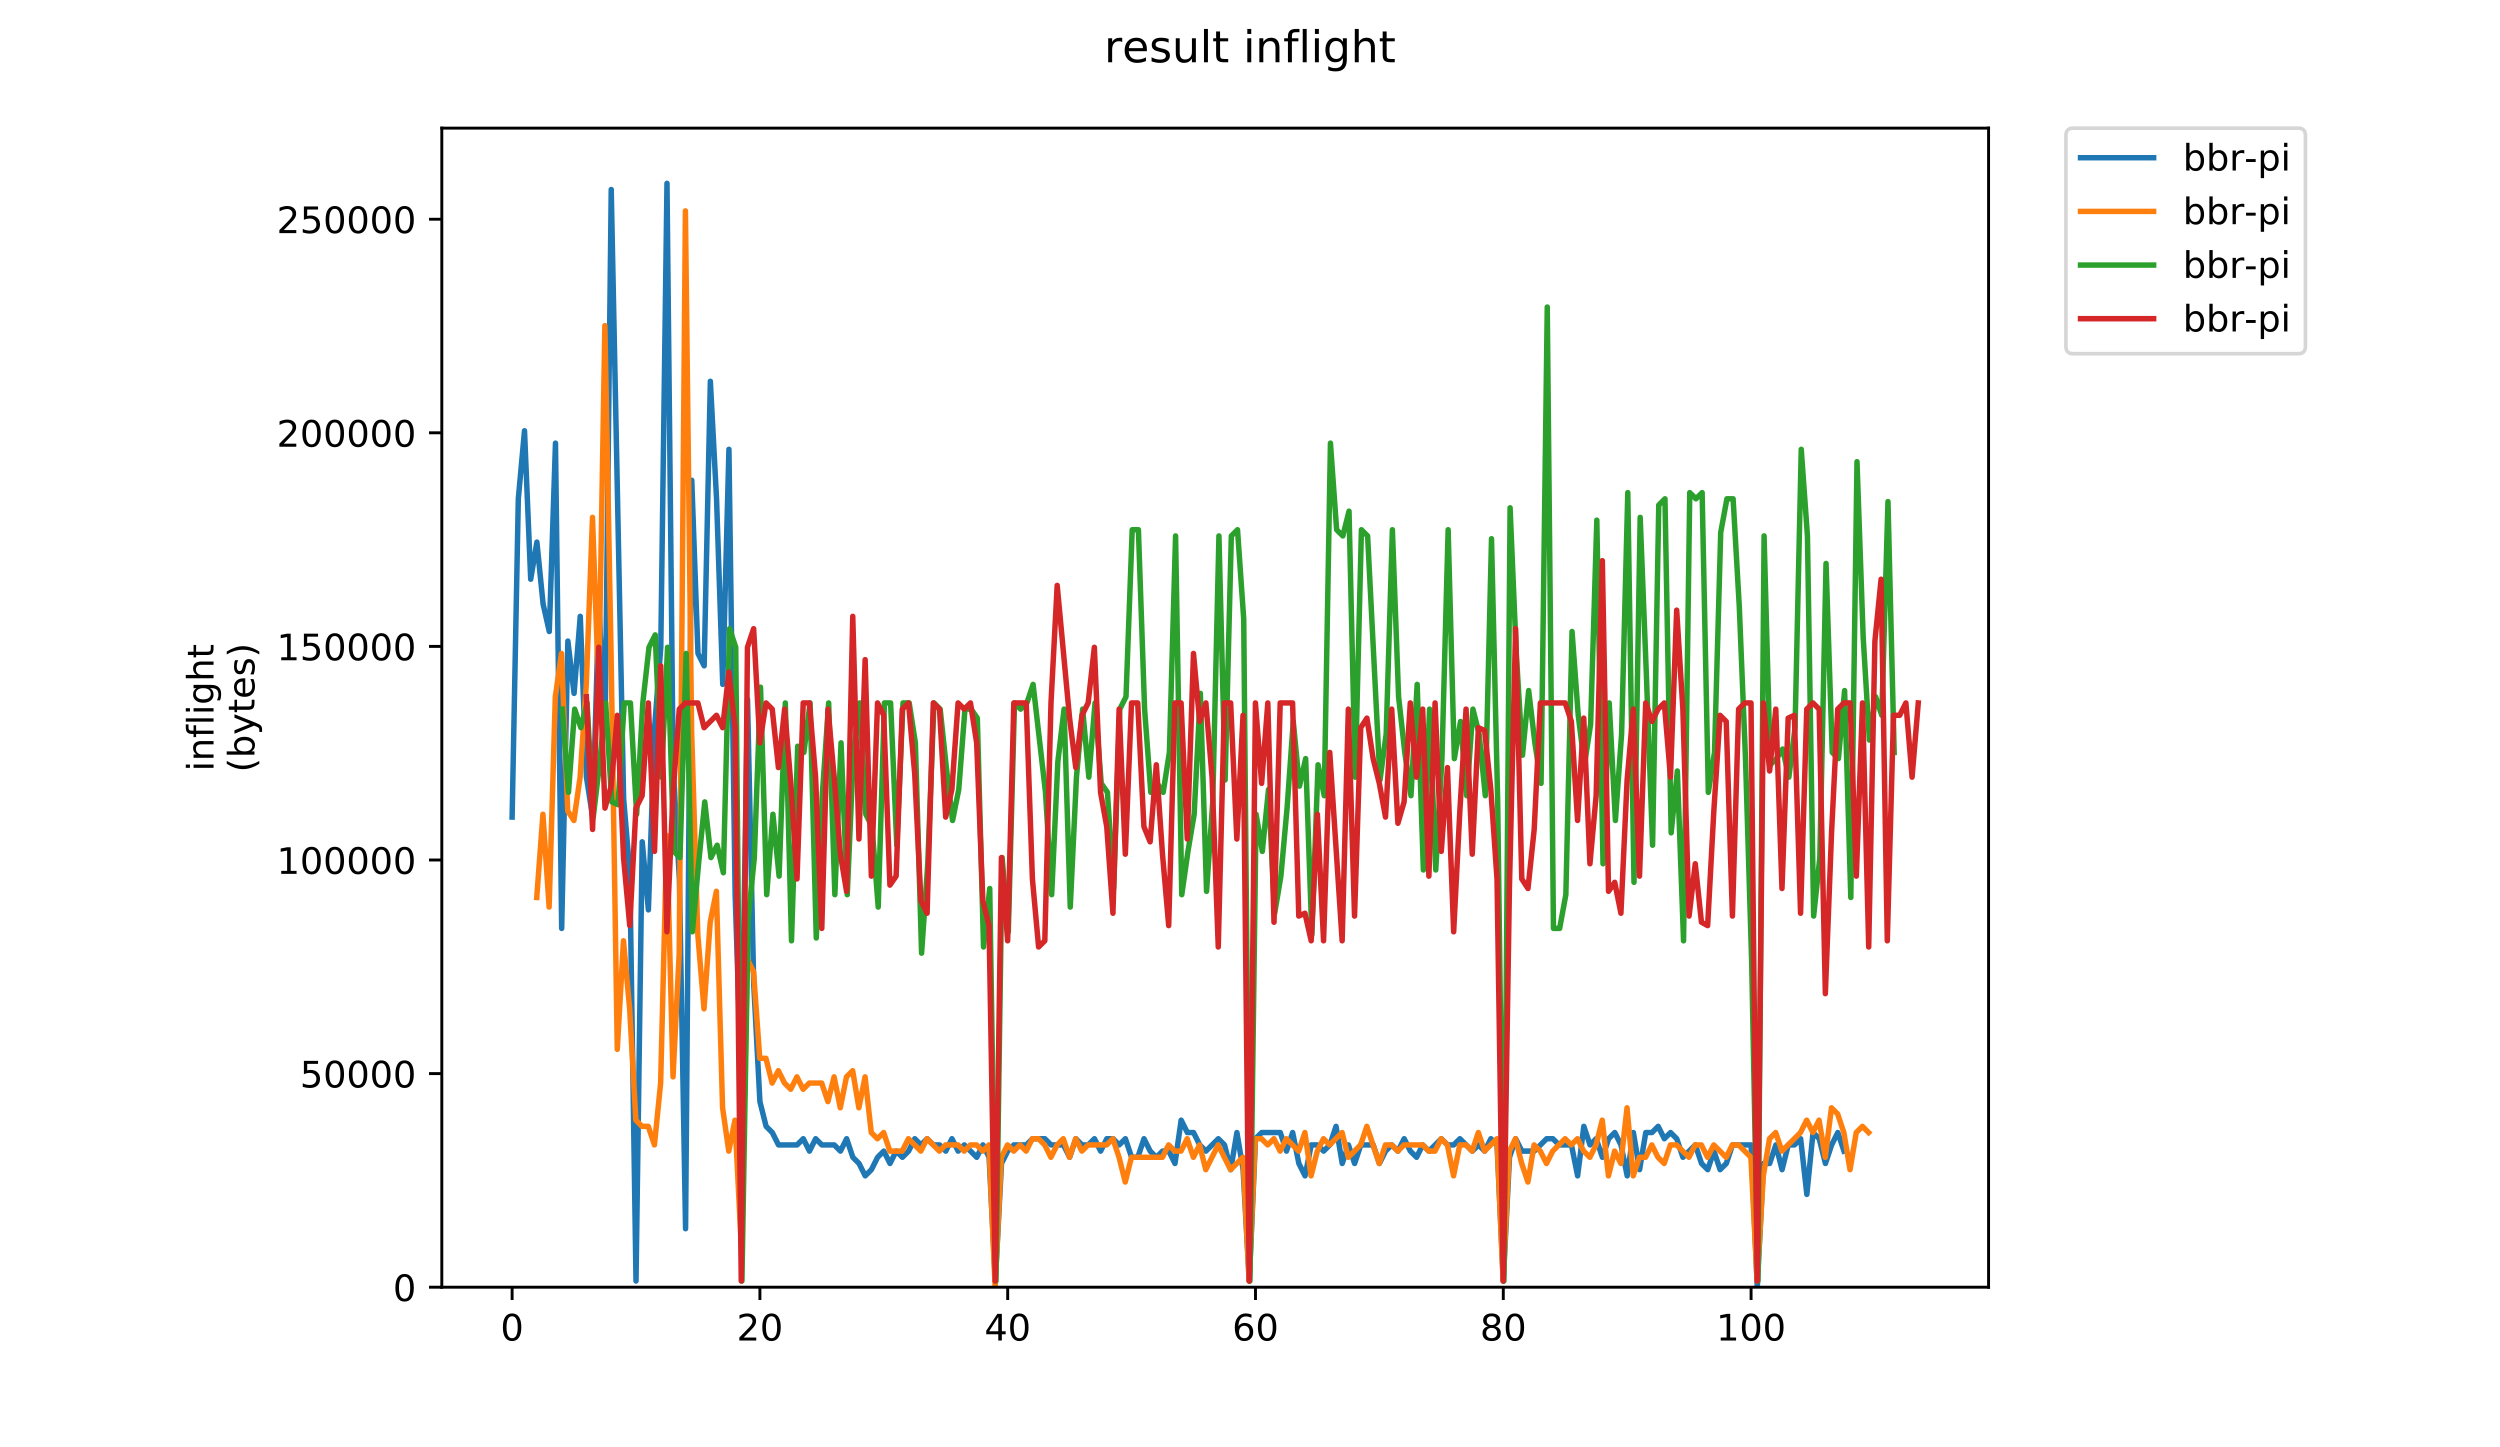 <?xml version="1.0" encoding="utf-8" standalone="no"?>
<!DOCTYPE svg PUBLIC "-//W3C//DTD SVG 1.1//EN"
  "http://www.w3.org/Graphics/SVG/1.1/DTD/svg11.dtd">
<!-- Created with matplotlib (https://matplotlib.org/) -->
<svg height="396pt" version="1.1" viewBox="0 0 684 396" width="684pt" xmlns="http://www.w3.org/2000/svg" xmlns:xlink="http://www.w3.org/1999/xlink">
 <defs>
  <style type="text/css">
*{stroke-linecap:butt;stroke-linejoin:round;}
  </style>
 </defs>
 <g id="figure_1">
  <g id="patch_1">
   <path d="M 0 396 
L 684 396 
L 684 0 
L 0 0 
z
" style="fill:#ffffff;"/>
  </g>
  <g id="axes_1">
   <g id="patch_2">
    <path d="M 120.879 352.174 
L 544.074 352.174 
L 544.074 35.062 
L 120.879 35.062 
z
" style="fill:#ffffff;"/>
   </g>
   <g id="matplotlib.axis_1">
    <g id="xtick_1">
     <g id="line2d_1">
      <defs>
       <path d="M 0 0 
L 0 3.5 
" id="m08eda33810" style="stroke:#000000;stroke-width:0.8;"/>
      </defs>
      <g>
       <use style="stroke:#000000;stroke-width:0.8;" x="140.115" xlink:href="#m08eda33810" y="352.174"/>
      </g>
     </g>
     <g id="text_1">
      <!-- 0 -->
      <defs>
       <path d="M 31.781 66.406 
Q 24.172 66.406 20.328 58.906 
Q 16.5 51.422 16.5 36.375 
Q 16.5 21.391 20.328 13.891 
Q 24.172 6.391 31.781 6.391 
Q 39.453 6.391 43.281 13.891 
Q 47.125 21.391 47.125 36.375 
Q 47.125 51.422 43.281 58.906 
Q 39.453 66.406 31.781 66.406 
z
M 31.781 74.219 
Q 44.047 74.219 50.516 64.516 
Q 56.984 54.828 56.984 36.375 
Q 56.984 17.969 50.516 8.266 
Q 44.047 -1.422 31.781 -1.422 
Q 19.531 -1.422 13.062 8.266 
Q 6.594 17.969 6.594 36.375 
Q 6.594 54.828 13.062 64.516 
Q 19.531 74.219 31.781 74.219 
z
" id="DejaVuSans-48"/>
      </defs>
      <g transform="translate(136.933 366.773)scale(0.1 -0.1)">
       <use xlink:href="#DejaVuSans-48"/>
      </g>
     </g>
    </g>
    <g id="xtick_2">
     <g id="line2d_2">
      <g>
       <use style="stroke:#000000;stroke-width:0.8;" x="207.911" xlink:href="#m08eda33810" y="352.174"/>
      </g>
     </g>
     <g id="text_2">
      <!-- 20 -->
      <defs>
       <path d="M 19.188 8.297 
L 53.609 8.297 
L 53.609 0 
L 7.328 0 
L 7.328 8.297 
Q 12.938 14.109 22.625 23.891 
Q 32.328 33.688 34.812 36.531 
Q 39.547 41.844 41.422 45.531 
Q 43.312 49.219 43.312 52.781 
Q 43.312 58.594 39.234 62.25 
Q 35.156 65.922 28.609 65.922 
Q 23.969 65.922 18.812 64.312 
Q 13.672 62.703 7.812 59.422 
L 7.812 69.391 
Q 13.766 71.781 18.938 73 
Q 24.125 74.219 28.422 74.219 
Q 39.75 74.219 46.484 68.547 
Q 53.219 62.891 53.219 53.422 
Q 53.219 48.922 51.531 44.891 
Q 49.859 40.875 45.406 35.406 
Q 44.188 33.984 37.641 27.219 
Q 31.109 20.453 19.188 8.297 
z
" id="DejaVuSans-50"/>
      </defs>
      <g transform="translate(201.548 366.773)scale(0.1 -0.1)">
       <use xlink:href="#DejaVuSans-50"/>
       <use x="63.623" xlink:href="#DejaVuSans-48"/>
      </g>
     </g>
    </g>
    <g id="xtick_3">
     <g id="line2d_3">
      <g>
       <use style="stroke:#000000;stroke-width:0.8;" x="275.707" xlink:href="#m08eda33810" y="352.174"/>
      </g>
     </g>
     <g id="text_3">
      <!-- 40 -->
      <defs>
       <path d="M 37.797 64.312 
L 12.891 25.391 
L 37.797 25.391 
z
M 35.203 72.906 
L 47.609 72.906 
L 47.609 25.391 
L 58.016 25.391 
L 58.016 17.188 
L 47.609 17.188 
L 47.609 0 
L 37.797 0 
L 37.797 17.188 
L 4.891 17.188 
L 4.891 26.703 
z
" id="DejaVuSans-52"/>
      </defs>
      <g transform="translate(269.345 366.773)scale(0.1 -0.1)">
       <use xlink:href="#DejaVuSans-52"/>
       <use x="63.623" xlink:href="#DejaVuSans-48"/>
      </g>
     </g>
    </g>
    <g id="xtick_4">
     <g id="line2d_4">
      <g>
       <use style="stroke:#000000;stroke-width:0.8;" x="343.503" xlink:href="#m08eda33810" y="352.174"/>
      </g>
     </g>
     <g id="text_4">
      <!-- 60 -->
      <defs>
       <path d="M 33.016 40.375 
Q 26.375 40.375 22.484 35.828 
Q 18.609 31.297 18.609 23.391 
Q 18.609 15.531 22.484 10.953 
Q 26.375 6.391 33.016 6.391 
Q 39.656 6.391 43.531 10.953 
Q 47.406 15.531 47.406 23.391 
Q 47.406 31.297 43.531 35.828 
Q 39.656 40.375 33.016 40.375 
z
M 52.594 71.297 
L 52.594 62.312 
Q 48.875 64.062 45.094 64.984 
Q 41.312 65.922 37.594 65.922 
Q 27.828 65.922 22.672 59.328 
Q 17.531 52.734 16.797 39.406 
Q 19.672 43.656 24.016 45.922 
Q 28.375 48.188 33.594 48.188 
Q 44.578 48.188 50.953 41.516 
Q 57.328 34.859 57.328 23.391 
Q 57.328 12.156 50.688 5.359 
Q 44.047 -1.422 33.016 -1.422 
Q 20.359 -1.422 13.672 8.266 
Q 6.984 17.969 6.984 36.375 
Q 6.984 53.656 15.188 63.938 
Q 23.391 74.219 37.203 74.219 
Q 40.922 74.219 44.703 73.484 
Q 48.484 72.75 52.594 71.297 
z
" id="DejaVuSans-54"/>
      </defs>
      <g transform="translate(337.141 366.773)scale(0.1 -0.1)">
       <use xlink:href="#DejaVuSans-54"/>
       <use x="63.623" xlink:href="#DejaVuSans-48"/>
      </g>
     </g>
    </g>
    <g id="xtick_5">
     <g id="line2d_5">
      <g>
       <use style="stroke:#000000;stroke-width:0.8;" x="411.299" xlink:href="#m08eda33810" y="352.174"/>
      </g>
     </g>
     <g id="text_5">
      <!-- 80 -->
      <defs>
       <path d="M 31.781 34.625 
Q 24.75 34.625 20.719 30.859 
Q 16.703 27.094 16.703 20.516 
Q 16.703 13.922 20.719 10.156 
Q 24.75 6.391 31.781 6.391 
Q 38.812 6.391 42.859 10.172 
Q 46.922 13.969 46.922 20.516 
Q 46.922 27.094 42.891 30.859 
Q 38.875 34.625 31.781 34.625 
z
M 21.922 38.812 
Q 15.578 40.375 12.031 44.719 
Q 8.5 49.078 8.5 55.328 
Q 8.5 64.062 14.719 69.141 
Q 20.953 74.219 31.781 74.219 
Q 42.672 74.219 48.875 69.141 
Q 55.078 64.062 55.078 55.328 
Q 55.078 49.078 51.531 44.719 
Q 48 40.375 41.703 38.812 
Q 48.828 37.156 52.797 32.312 
Q 56.781 27.484 56.781 20.516 
Q 56.781 9.906 50.312 4.234 
Q 43.844 -1.422 31.781 -1.422 
Q 19.734 -1.422 13.25 4.234 
Q 6.781 9.906 6.781 20.516 
Q 6.781 27.484 10.781 32.312 
Q 14.797 37.156 21.922 38.812 
z
M 18.312 54.391 
Q 18.312 48.734 21.844 45.562 
Q 25.391 42.391 31.781 42.391 
Q 38.141 42.391 41.719 45.562 
Q 45.312 48.734 45.312 54.391 
Q 45.312 60.062 41.719 63.234 
Q 38.141 66.406 31.781 66.406 
Q 25.391 66.406 21.844 63.234 
Q 18.312 60.062 18.312 54.391 
z
" id="DejaVuSans-56"/>
      </defs>
      <g transform="translate(404.937 366.773)scale(0.1 -0.1)">
       <use xlink:href="#DejaVuSans-56"/>
       <use x="63.623" xlink:href="#DejaVuSans-48"/>
      </g>
     </g>
    </g>
    <g id="xtick_6">
     <g id="line2d_6">
      <g>
       <use style="stroke:#000000;stroke-width:0.8;" x="479.096" xlink:href="#m08eda33810" y="352.174"/>
      </g>
     </g>
     <g id="text_6">
      <!-- 100 -->
      <defs>
       <path d="M 12.406 8.297 
L 28.516 8.297 
L 28.516 63.922 
L 10.984 60.406 
L 10.984 69.391 
L 28.422 72.906 
L 38.281 72.906 
L 38.281 8.297 
L 54.391 8.297 
L 54.391 0 
L 12.406 0 
z
" id="DejaVuSans-49"/>
      </defs>
      <g transform="translate(469.552 366.773)scale(0.1 -0.1)">
       <use xlink:href="#DejaVuSans-49"/>
       <use x="63.623" xlink:href="#DejaVuSans-48"/>
       <use x="127.246" xlink:href="#DejaVuSans-48"/>
      </g>
     </g>
    </g>
   </g>
   <g id="matplotlib.axis_2">
    <g id="ytick_1">
     <g id="line2d_7">
      <defs>
       <path d="M 0 0 
L -3.5 0 
" id="mcfaef1b6ca" style="stroke:#000000;stroke-width:0.8;"/>
      </defs>
      <g>
       <use style="stroke:#000000;stroke-width:0.8;" x="120.879" xlink:href="#mcfaef1b6ca" y="352.174"/>
      </g>
     </g>
     <g id="text_7">
      <!-- 0 -->
      <g transform="translate(107.516 355.973)scale(0.1 -0.1)">
       <use xlink:href="#DejaVuSans-48"/>
      </g>
     </g>
    </g>
    <g id="ytick_2">
     <g id="line2d_8">
      <g>
       <use style="stroke:#000000;stroke-width:0.8;" x="120.879" xlink:href="#mcfaef1b6ca" y="293.735"/>
      </g>
     </g>
     <g id="text_8">
      <!-- 50000 -->
      <defs>
       <path d="M 10.797 72.906 
L 49.516 72.906 
L 49.516 64.594 
L 19.828 64.594 
L 19.828 46.734 
Q 21.969 47.469 24.109 47.828 
Q 26.266 48.188 28.422 48.188 
Q 40.625 48.188 47.75 41.5 
Q 54.891 34.812 54.891 23.391 
Q 54.891 11.625 47.562 5.094 
Q 40.234 -1.422 26.906 -1.422 
Q 22.312 -1.422 17.547 -0.641 
Q 12.797 0.141 7.719 1.703 
L 7.719 11.625 
Q 12.109 9.234 16.797 8.062 
Q 21.484 6.891 26.703 6.891 
Q 35.156 6.891 40.078 11.328 
Q 45.016 15.766 45.016 23.391 
Q 45.016 31 40.078 35.438 
Q 35.156 39.891 26.703 39.891 
Q 22.75 39.891 18.812 39.016 
Q 14.891 38.141 10.797 36.281 
z
" id="DejaVuSans-53"/>
      </defs>
      <g transform="translate(82.066 297.535)scale(0.1 -0.1)">
       <use xlink:href="#DejaVuSans-53"/>
       <use x="63.623" xlink:href="#DejaVuSans-48"/>
       <use x="127.246" xlink:href="#DejaVuSans-48"/>
       <use x="190.869" xlink:href="#DejaVuSans-48"/>
       <use x="254.492" xlink:href="#DejaVuSans-48"/>
      </g>
     </g>
    </g>
    <g id="ytick_3">
     <g id="line2d_9">
      <g>
       <use style="stroke:#000000;stroke-width:0.8;" x="120.879" xlink:href="#mcfaef1b6ca" y="235.297"/>
      </g>
     </g>
     <g id="text_9">
      <!-- 100000 -->
      <g transform="translate(75.704 239.096)scale(0.1 -0.1)">
       <use xlink:href="#DejaVuSans-49"/>
       <use x="63.623" xlink:href="#DejaVuSans-48"/>
       <use x="127.246" xlink:href="#DejaVuSans-48"/>
       <use x="190.869" xlink:href="#DejaVuSans-48"/>
       <use x="254.492" xlink:href="#DejaVuSans-48"/>
       <use x="318.115" xlink:href="#DejaVuSans-48"/>
      </g>
     </g>
    </g>
    <g id="ytick_4">
     <g id="line2d_10">
      <g>
       <use style="stroke:#000000;stroke-width:0.8;" x="120.879" xlink:href="#mcfaef1b6ca" y="176.858"/>
      </g>
     </g>
     <g id="text_10">
      <!-- 150000 -->
      <g transform="translate(75.704 180.657)scale(0.1 -0.1)">
       <use xlink:href="#DejaVuSans-49"/>
       <use x="63.623" xlink:href="#DejaVuSans-53"/>
       <use x="127.246" xlink:href="#DejaVuSans-48"/>
       <use x="190.869" xlink:href="#DejaVuSans-48"/>
       <use x="254.492" xlink:href="#DejaVuSans-48"/>
       <use x="318.115" xlink:href="#DejaVuSans-48"/>
      </g>
     </g>
    </g>
    <g id="ytick_5">
     <g id="line2d_11">
      <g>
       <use style="stroke:#000000;stroke-width:0.8;" x="120.879" xlink:href="#mcfaef1b6ca" y="118.419"/>
      </g>
     </g>
     <g id="text_11">
      <!-- 200000 -->
      <g transform="translate(75.704 122.219)scale(0.1 -0.1)">
       <use xlink:href="#DejaVuSans-50"/>
       <use x="63.623" xlink:href="#DejaVuSans-48"/>
       <use x="127.246" xlink:href="#DejaVuSans-48"/>
       <use x="190.869" xlink:href="#DejaVuSans-48"/>
       <use x="254.492" xlink:href="#DejaVuSans-48"/>
       <use x="318.115" xlink:href="#DejaVuSans-48"/>
      </g>
     </g>
    </g>
    <g id="ytick_6">
     <g id="line2d_12">
      <g>
       <use style="stroke:#000000;stroke-width:0.8;" x="120.879" xlink:href="#mcfaef1b6ca" y="59.981"/>
      </g>
     </g>
     <g id="text_12">
      <!-- 250000 -->
      <g transform="translate(75.704 63.78)scale(0.1 -0.1)">
       <use xlink:href="#DejaVuSans-50"/>
       <use x="63.623" xlink:href="#DejaVuSans-53"/>
       <use x="127.246" xlink:href="#DejaVuSans-48"/>
       <use x="190.869" xlink:href="#DejaVuSans-48"/>
       <use x="254.492" xlink:href="#DejaVuSans-48"/>
       <use x="318.115" xlink:href="#DejaVuSans-48"/>
      </g>
     </g>
    </g>
    <g id="text_13">
     <!-- inflight -->
     <defs>
      <path d="M 9.422 54.688 
L 18.406 54.688 
L 18.406 0 
L 9.422 0 
z
M 9.422 75.984 
L 18.406 75.984 
L 18.406 64.594 
L 9.422 64.594 
z
" id="DejaVuSans-105"/>
      <path d="M 54.891 33.016 
L 54.891 0 
L 45.906 0 
L 45.906 32.719 
Q 45.906 40.484 42.875 44.328 
Q 39.844 48.188 33.797 48.188 
Q 26.516 48.188 22.312 43.547 
Q 18.109 38.922 18.109 30.906 
L 18.109 0 
L 9.078 0 
L 9.078 54.688 
L 18.109 54.688 
L 18.109 46.188 
Q 21.344 51.125 25.703 53.562 
Q 30.078 56 35.797 56 
Q 45.219 56 50.047 50.172 
Q 54.891 44.344 54.891 33.016 
z
" id="DejaVuSans-110"/>
      <path d="M 37.109 75.984 
L 37.109 68.5 
L 28.516 68.5 
Q 23.688 68.5 21.797 66.547 
Q 19.922 64.594 19.922 59.516 
L 19.922 54.688 
L 34.719 54.688 
L 34.719 47.703 
L 19.922 47.703 
L 19.922 0 
L 10.891 0 
L 10.891 47.703 
L 2.297 47.703 
L 2.297 54.688 
L 10.891 54.688 
L 10.891 58.5 
Q 10.891 67.625 15.141 71.797 
Q 19.391 75.984 28.609 75.984 
z
" id="DejaVuSans-102"/>
      <path d="M 9.422 75.984 
L 18.406 75.984 
L 18.406 0 
L 9.422 0 
z
" id="DejaVuSans-108"/>
      <path d="M 45.406 27.984 
Q 45.406 37.75 41.375 43.109 
Q 37.359 48.484 30.078 48.484 
Q 22.859 48.484 18.828 43.109 
Q 14.797 37.75 14.797 27.984 
Q 14.797 18.266 18.828 12.891 
Q 22.859 7.516 30.078 7.516 
Q 37.359 7.516 41.375 12.891 
Q 45.406 18.266 45.406 27.984 
z
M 54.391 6.781 
Q 54.391 -7.172 48.188 -13.984 
Q 42 -20.797 29.203 -20.797 
Q 24.469 -20.797 20.266 -20.094 
Q 16.062 -19.391 12.109 -17.922 
L 12.109 -9.188 
Q 16.062 -11.328 19.922 -12.344 
Q 23.781 -13.375 27.781 -13.375 
Q 36.625 -13.375 41.016 -8.766 
Q 45.406 -4.156 45.406 5.172 
L 45.406 9.625 
Q 42.625 4.781 38.281 2.391 
Q 33.938 0 27.875 0 
Q 17.828 0 11.672 7.656 
Q 5.516 15.328 5.516 27.984 
Q 5.516 40.672 11.672 48.328 
Q 17.828 56 27.875 56 
Q 33.938 56 38.281 53.609 
Q 42.625 51.219 45.406 46.391 
L 45.406 54.688 
L 54.391 54.688 
z
" id="DejaVuSans-103"/>
      <path d="M 54.891 33.016 
L 54.891 0 
L 45.906 0 
L 45.906 32.719 
Q 45.906 40.484 42.875 44.328 
Q 39.844 48.188 33.797 48.188 
Q 26.516 48.188 22.312 43.547 
Q 18.109 38.922 18.109 30.906 
L 18.109 0 
L 9.078 0 
L 9.078 75.984 
L 18.109 75.984 
L 18.109 46.188 
Q 21.344 51.125 25.703 53.562 
Q 30.078 56 35.797 56 
Q 45.219 56 50.047 50.172 
Q 54.891 44.344 54.891 33.016 
z
" id="DejaVuSans-104"/>
      <path d="M 18.312 70.219 
L 18.312 54.688 
L 36.812 54.688 
L 36.812 47.703 
L 18.312 47.703 
L 18.312 18.016 
Q 18.312 11.328 20.141 9.422 
Q 21.969 7.516 27.594 7.516 
L 36.812 7.516 
L 36.812 0 
L 27.594 0 
Q 17.188 0 13.234 3.875 
Q 9.281 7.766 9.281 18.016 
L 9.281 47.703 
L 2.688 47.703 
L 2.688 54.688 
L 9.281 54.688 
L 9.281 70.219 
z
" id="DejaVuSans-116"/>
     </defs>
     <g transform="translate(58.426 211.018)rotate(-90)scale(0.1 -0.1)">
      <use xlink:href="#DejaVuSans-105"/>
      <use x="27.783" xlink:href="#DejaVuSans-110"/>
      <use x="91.162" xlink:href="#DejaVuSans-102"/>
      <use x="126.367" xlink:href="#DejaVuSans-108"/>
      <use x="154.15" xlink:href="#DejaVuSans-105"/>
      <use x="181.934" xlink:href="#DejaVuSans-103"/>
      <use x="245.41" xlink:href="#DejaVuSans-104"/>
      <use x="308.789" xlink:href="#DejaVuSans-116"/>
     </g>
     <!-- (bytes) -->
     <defs>
      <path d="M 31 75.875 
Q 24.469 64.656 21.281 53.656 
Q 18.109 42.672 18.109 31.391 
Q 18.109 20.125 21.312 9.062 
Q 24.516 -2 31 -13.188 
L 23.188 -13.188 
Q 15.875 -1.703 12.234 9.375 
Q 8.594 20.453 8.594 31.391 
Q 8.594 42.281 12.203 53.312 
Q 15.828 64.359 23.188 75.875 
z
" id="DejaVuSans-40"/>
      <path d="M 48.688 27.297 
Q 48.688 37.203 44.609 42.844 
Q 40.531 48.484 33.406 48.484 
Q 26.266 48.484 22.188 42.844 
Q 18.109 37.203 18.109 27.297 
Q 18.109 17.391 22.188 11.75 
Q 26.266 6.109 33.406 6.109 
Q 40.531 6.109 44.609 11.75 
Q 48.688 17.391 48.688 27.297 
z
M 18.109 46.391 
Q 20.953 51.266 25.266 53.625 
Q 29.594 56 35.594 56 
Q 45.562 56 51.781 48.094 
Q 58.016 40.188 58.016 27.297 
Q 58.016 14.406 51.781 6.484 
Q 45.562 -1.422 35.594 -1.422 
Q 29.594 -1.422 25.266 0.953 
Q 20.953 3.328 18.109 8.203 
L 18.109 0 
L 9.078 0 
L 9.078 75.984 
L 18.109 75.984 
z
" id="DejaVuSans-98"/>
      <path d="M 32.172 -5.078 
Q 28.375 -14.844 24.75 -17.812 
Q 21.141 -20.797 15.094 -20.797 
L 7.906 -20.797 
L 7.906 -13.281 
L 13.188 -13.281 
Q 16.891 -13.281 18.938 -11.516 
Q 21 -9.766 23.484 -3.219 
L 25.094 0.875 
L 2.984 54.688 
L 12.5 54.688 
L 29.594 11.922 
L 46.688 54.688 
L 56.203 54.688 
z
" id="DejaVuSans-121"/>
      <path d="M 56.203 29.594 
L 56.203 25.203 
L 14.891 25.203 
Q 15.484 15.922 20.484 11.062 
Q 25.484 6.203 34.422 6.203 
Q 39.594 6.203 44.453 7.469 
Q 49.312 8.734 54.109 11.281 
L 54.109 2.781 
Q 49.266 0.734 44.188 -0.344 
Q 39.109 -1.422 33.891 -1.422 
Q 20.797 -1.422 13.156 6.188 
Q 5.516 13.812 5.516 26.812 
Q 5.516 40.234 12.766 48.109 
Q 20.016 56 32.328 56 
Q 43.359 56 49.781 48.891 
Q 56.203 41.797 56.203 29.594 
z
M 47.219 32.234 
Q 47.125 39.594 43.094 43.984 
Q 39.062 48.391 32.422 48.391 
Q 24.906 48.391 20.391 44.141 
Q 15.875 39.891 15.188 32.172 
z
" id="DejaVuSans-101"/>
      <path d="M 44.281 53.078 
L 44.281 44.578 
Q 40.484 46.531 36.375 47.5 
Q 32.281 48.484 27.875 48.484 
Q 21.188 48.484 17.844 46.438 
Q 14.5 44.391 14.5 40.281 
Q 14.5 37.156 16.891 35.375 
Q 19.281 33.594 26.516 31.984 
L 29.594 31.297 
Q 39.156 29.25 43.188 25.516 
Q 47.219 21.781 47.219 15.094 
Q 47.219 7.469 41.188 3.016 
Q 35.156 -1.422 24.609 -1.422 
Q 20.219 -1.422 15.453 -0.562 
Q 10.688 0.297 5.422 2 
L 5.422 11.281 
Q 10.406 8.688 15.234 7.391 
Q 20.062 6.109 24.812 6.109 
Q 31.156 6.109 34.562 8.281 
Q 37.984 10.453 37.984 14.406 
Q 37.984 18.062 35.516 20.016 
Q 33.062 21.969 24.703 23.781 
L 21.578 24.516 
Q 13.234 26.266 9.516 29.906 
Q 5.812 33.547 5.812 39.891 
Q 5.812 47.609 11.281 51.797 
Q 16.75 56 26.812 56 
Q 31.781 56 36.172 55.266 
Q 40.578 54.547 44.281 53.078 
z
" id="DejaVuSans-115"/>
      <path d="M 8.016 75.875 
L 15.828 75.875 
Q 23.141 64.359 26.781 53.312 
Q 30.422 42.281 30.422 31.391 
Q 30.422 20.453 26.781 9.375 
Q 23.141 -1.703 15.828 -13.188 
L 8.016 -13.188 
Q 14.5 -2 17.703 9.062 
Q 20.906 20.125 20.906 31.391 
Q 20.906 42.672 17.703 53.656 
Q 14.5 64.656 8.016 75.875 
z
" id="DejaVuSans-41"/>
     </defs>
     <g transform="translate(69.624 211.295)rotate(-90)scale(0.1 -0.1)">
      <use xlink:href="#DejaVuSans-40"/>
      <use x="39.014" xlink:href="#DejaVuSans-98"/>
      <use x="102.49" xlink:href="#DejaVuSans-121"/>
      <use x="161.67" xlink:href="#DejaVuSans-116"/>
      <use x="200.879" xlink:href="#DejaVuSans-101"/>
      <use x="262.402" xlink:href="#DejaVuSans-115"/>
      <use x="314.502" xlink:href="#DejaVuSans-41"/>
     </g>
    </g>
   </g>
   <g id="line2d_13">
    <path clip-path="url(#p07f84885ac)" d="M 140.115 223.553 
L 141.81 136.475 
L 143.505 117.858 
L 145.199 158.476 
L 146.894 148.321 
L 148.589 165.245 
L 150.284 172.781 
L 151.979 121.243 
L 153.674 254.016 
L 155.369 175.399 
L 157.064 189.705 
L 158.759 168.63 
L 160.454 212.632 
L 162.149 223.553 
L 163.843 165.245 
L 165.538 200.785 
L 167.233 51.855 
L 170.623 218.476 
L 172.318 238.784 
L 174.013 350.482 
L 175.708 230.323 
L 177.403 248.939 
L 179.098 199.093 
L 180.792 177.092 
L 182.487 50.163 
L 184.182 210.014 
L 185.877 240.477 
L 187.572 336.176 
L 189.267 131.397 
L 190.962 178.784 
L 192.657 182.169 
L 194.352 104.319 
L 196.047 136.475 
L 197.742 187.246 
L 199.436 122.936 
L 201.131 244.787 
L 202.826 296.325 
L 204.521 191.398 
L 206.216 269.247 
L 207.911 301.403 
L 209.606 308.172 
L 211.301 309.865 
L 212.996 313.249 
L 218.08 313.249 
L 219.775 311.557 
L 221.47 314.942 
L 223.165 311.557 
L 224.86 313.249 
L 228.25 313.249 
L 229.945 314.942 
L 231.64 311.557 
L 233.334 316.634 
L 235.029 318.326 
L 236.724 321.711 
L 238.419 320.019 
L 240.114 316.634 
L 241.809 314.942 
L 243.504 318.326 
L 245.199 314.942 
L 246.894 316.634 
L 248.589 314.942 
L 250.284 311.557 
L 251.978 313.249 
L 253.673 311.557 
L 255.368 313.249 
L 257.063 313.249 
L 258.758 314.942 
L 260.453 311.557 
L 262.148 314.942 
L 263.843 313.249 
L 267.233 316.634 
L 268.927 313.249 
L 270.622 316.634 
L 272.317 350.482 
L 274.012 318.326 
L 275.707 314.942 
L 277.402 313.249 
L 280.792 313.249 
L 282.487 311.557 
L 285.877 311.557 
L 287.571 313.249 
L 290.961 313.249 
L 292.656 316.634 
L 294.351 311.557 
L 296.046 313.249 
L 297.741 313.249 
L 299.436 311.557 
L 301.131 314.942 
L 302.826 311.557 
L 304.52 311.557 
L 306.215 313.249 
L 307.91 311.557 
L 309.605 316.634 
L 311.3 316.634 
L 312.995 311.557 
L 314.69 314.942 
L 316.385 316.634 
L 318.08 314.942 
L 319.775 314.942 
L 321.47 318.326 
L 323.164 306.48 
L 324.859 309.865 
L 326.554 309.865 
L 328.249 313.249 
L 329.944 314.942 
L 333.334 311.557 
L 335.029 313.249 
L 336.724 320.019 
L 338.419 309.865 
L 340.113 320.019 
L 341.808 350.482 
L 343.503 311.557 
L 345.198 309.865 
L 350.283 309.865 
L 351.978 314.942 
L 353.673 309.865 
L 355.368 318.326 
L 357.063 321.711 
L 358.757 313.249 
L 360.452 313.249 
L 362.147 314.942 
L 363.842 313.249 
L 365.537 308.172 
L 367.232 318.326 
L 368.927 313.249 
L 370.622 318.326 
L 372.317 313.249 
L 375.706 313.249 
L 377.401 318.326 
L 379.096 314.942 
L 380.791 313.249 
L 382.486 314.942 
L 384.181 311.557 
L 385.876 314.942 
L 387.571 316.634 
L 389.266 313.249 
L 390.961 314.942 
L 394.35 311.557 
L 396.045 313.249 
L 397.74 313.249 
L 399.435 311.557 
L 402.825 314.942 
L 404.52 313.249 
L 406.215 314.942 
L 407.91 311.557 
L 409.605 313.249 
L 411.299 350.482 
L 412.994 316.634 
L 414.689 311.557 
L 416.384 314.942 
L 419.774 314.942 
L 423.164 311.557 
L 424.859 311.557 
L 426.554 313.249 
L 429.943 313.249 
L 431.638 321.711 
L 433.333 308.172 
L 435.028 313.249 
L 436.723 311.557 
L 438.418 316.634 
L 440.113 311.557 
L 441.808 309.865 
L 443.503 313.249 
L 445.198 321.711 
L 446.892 309.865 
L 448.587 320.019 
L 450.282 309.865 
L 451.977 309.865 
L 453.672 308.172 
L 455.367 311.557 
L 457.062 309.865 
L 458.757 311.557 
L 460.452 316.634 
L 463.842 313.249 
L 465.536 318.326 
L 467.231 320.019 
L 468.926 314.942 
L 470.621 320.019 
L 472.316 318.326 
L 474.011 313.249 
L 479.096 313.249 
L 480.791 352.174 
L 482.485 318.326 
L 484.18 318.326 
L 485.875 313.249 
L 487.57 320.019 
L 489.265 313.249 
L 490.96 313.249 
L 492.655 311.557 
L 494.35 326.788 
L 496.045 309.865 
L 497.74 311.557 
L 499.435 318.326 
L 501.129 313.249 
L 502.824 309.865 
L 504.519 314.942 
L 504.519 314.942 
" style="fill:none;stroke:#1f77b4;stroke-linecap:square;stroke-width:1.5;"/>
   </g>
   <g id="line2d_14">
    <path clip-path="url(#p07f84885ac)" d="M 146.85 245.554 
L 148.545 222.786 
L 150.24 248.172 
L 151.935 190.631 
L 153.63 178.784 
L 155.325 221.861 
L 157.02 224.479 
L 158.715 212.632 
L 160.41 187.246 
L 162.104 141.552 
L 163.799 188.939 
L 165.494 89.088 
L 167.189 178.784 
L 168.884 287.097 
L 170.579 257.401 
L 172.274 276.017 
L 173.969 306.48 
L 175.664 308.172 
L 177.359 308.172 
L 179.053 313.249 
L 180.748 296.325 
L 182.443 228.63 
L 184.138 294.633 
L 185.833 260.785 
L 187.528 57.699 
L 189.223 199.86 
L 190.918 255.708 
L 192.613 276.017 
L 194.308 252.323 
L 196.003 243.862 
L 197.697 303.095 
L 199.392 314.942 
L 201.087 306.48 
L 202.782 340.327 
L 204.477 262.478 
L 206.172 265.863 
L 207.867 289.556 
L 209.562 289.556 
L 211.257 296.325 
L 212.952 292.941 
L 214.646 296.325 
L 216.341 298.018 
L 218.036 294.633 
L 219.731 298.018 
L 221.426 296.325 
L 224.816 296.325 
L 226.511 301.403 
L 228.206 294.633 
L 229.901 303.095 
L 231.596 294.633 
L 233.29 292.941 
L 234.985 303.095 
L 236.68 294.633 
L 238.375 309.865 
L 240.07 311.557 
L 241.765 309.865 
L 243.46 314.942 
L 246.85 314.942 
L 248.545 311.557 
L 251.934 314.942 
L 253.629 311.557 
L 257.019 314.942 
L 258.714 313.249 
L 262.104 313.249 
L 263.799 314.942 
L 265.494 313.249 
L 267.189 313.249 
L 268.883 314.942 
L 270.578 313.249 
L 272.273 352.174 
L 273.968 316.634 
L 275.663 313.249 
L 277.358 314.942 
L 279.053 313.249 
L 280.748 314.942 
L 282.443 311.557 
L 284.138 311.557 
L 285.832 313.249 
L 287.527 316.634 
L 289.222 313.249 
L 290.917 311.557 
L 292.612 316.634 
L 294.307 311.557 
L 296.002 314.942 
L 297.697 313.249 
L 302.782 313.249 
L 304.476 311.557 
L 306.171 316.634 
L 307.866 323.404 
L 309.561 316.634 
L 318.036 316.634 
L 319.731 313.249 
L 321.425 314.942 
L 323.12 314.942 
L 324.815 311.557 
L 326.51 316.634 
L 328.205 313.249 
L 329.9 320.019 
L 333.29 313.249 
L 336.68 320.019 
L 340.069 316.634 
L 341.764 350.482 
L 343.459 311.557 
L 345.154 311.557 
L 346.849 313.249 
L 348.544 311.557 
L 350.239 314.942 
L 351.934 311.557 
L 355.324 314.942 
L 357.018 309.865 
L 358.713 321.711 
L 360.408 314.942 
L 362.103 311.557 
L 363.798 313.249 
L 367.188 309.865 
L 368.883 316.634 
L 372.273 313.249 
L 373.968 308.172 
L 377.357 318.326 
L 379.052 313.249 
L 380.747 313.249 
L 382.442 314.942 
L 384.137 313.249 
L 389.222 313.249 
L 390.917 314.942 
L 392.611 314.942 
L 394.306 311.557 
L 396.001 313.249 
L 397.696 321.711 
L 399.391 313.249 
L 401.086 313.249 
L 402.781 314.942 
L 404.476 309.865 
L 406.171 314.942 
L 409.561 311.557 
L 411.255 350.482 
L 412.95 314.942 
L 414.645 311.557 
L 416.34 318.326 
L 418.035 323.404 
L 419.73 313.249 
L 421.425 314.942 
L 423.12 318.326 
L 424.815 314.942 
L 428.204 311.557 
L 429.899 313.249 
L 431.594 311.557 
L 433.289 314.942 
L 434.984 316.634 
L 436.679 313.249 
L 438.374 306.48 
L 440.069 321.711 
L 441.764 314.942 
L 443.459 318.326 
L 445.154 303.095 
L 446.848 321.711 
L 448.543 316.634 
L 450.238 316.634 
L 451.933 313.249 
L 453.628 316.634 
L 455.323 318.326 
L 457.018 313.249 
L 458.713 313.249 
L 462.103 316.634 
L 463.797 313.249 
L 465.492 313.249 
L 467.187 316.634 
L 468.882 313.249 
L 472.272 316.634 
L 473.967 313.249 
L 475.662 313.249 
L 479.052 316.634 
L 480.747 350.482 
L 482.441 321.711 
L 484.136 311.557 
L 485.831 309.865 
L 487.526 314.942 
L 492.611 309.865 
L 494.306 306.48 
L 496.001 309.865 
L 497.696 306.48 
L 499.39 316.634 
L 501.085 303.095 
L 502.78 304.787 
L 504.475 309.865 
L 506.17 320.019 
L 507.865 309.865 
L 509.56 308.172 
L 511.255 309.865 
L 511.255 309.865 
" style="fill:none;stroke:#ff7f0e;stroke-linecap:square;stroke-width:1.5;"/>
   </g>
   <g id="line2d_15">
    <path clip-path="url(#p07f84885ac)" d="M 153.84 194.016 
L 155.535 216.783 
L 157.23 194.016 
L 158.925 199.093 
L 160.62 192.323 
L 162.315 223.553 
L 164.01 209.247 
L 165.704 192.323 
L 167.399 219.401 
L 169.094 220.168 
L 170.789 192.323 
L 172.484 192.323 
L 174.179 222.786 
L 175.874 192.323 
L 177.569 177.092 
L 179.264 173.707 
L 180.959 212.632 
L 182.653 177.092 
L 184.348 232.941 
L 186.043 234.633 
L 187.738 178.784 
L 189.433 254.942 
L 191.128 236.325 
L 192.823 219.401 
L 194.518 234.633 
L 196.213 231.248 
L 197.908 238.784 
L 199.603 172.015 
L 201.297 177.092 
L 202.992 350.482 
L 204.687 251.557 
L 206.382 234.633 
L 208.077 188.013 
L 209.772 244.787 
L 211.467 222.786 
L 213.162 239.71 
L 214.857 192.323 
L 216.552 257.401 
L 218.246 204.17 
L 219.941 205.862 
L 221.636 192.323 
L 223.331 256.634 
L 225.026 216.783 
L 226.721 192.323 
L 228.416 244.787 
L 230.111 203.244 
L 231.806 244.787 
L 233.501 205.862 
L 235.196 192.323 
L 236.89 222.786 
L 238.585 226.171 
L 240.28 248.172 
L 241.975 192.323 
L 243.67 192.323 
L 245.365 231.248 
L 247.06 192.323 
L 248.755 192.323 
L 250.45 203.244 
L 252.145 260.785 
L 253.839 236.325 
L 255.534 192.323 
L 257.229 194.016 
L 258.924 210.014 
L 260.619 224.479 
L 262.314 216.017 
L 264.009 194.016 
L 265.704 194.016 
L 267.399 196.475 
L 269.094 259.093 
L 270.789 243.095 
L 272.483 350.482 
L 274.178 234.633 
L 275.873 254.942 
L 277.568 192.323 
L 279.263 194.016 
L 280.958 192.323 
L 282.653 187.246 
L 286.043 216.783 
L 287.738 244.787 
L 289.432 208.322 
L 291.127 194.016 
L 292.822 248.172 
L 294.517 212.632 
L 296.212 194.016 
L 297.907 212.632 
L 299.602 192.323 
L 301.297 214.324 
L 302.992 216.783 
L 304.687 243.095 
L 306.381 194.016 
L 308.076 190.631 
L 309.771 144.937 
L 311.466 144.937 
L 313.161 194.016 
L 314.856 216.783 
L 316.551 214.324 
L 318.246 216.783 
L 319.941 205.862 
L 321.636 146.629 
L 323.331 244.787 
L 325.025 232.941 
L 326.72 222.786 
L 328.415 189.705 
L 330.11 243.862 
L 331.805 219.401 
L 333.5 146.629 
L 335.195 213.399 
L 336.89 146.629 
L 338.585 144.937 
L 340.28 169.397 
L 341.974 350.482 
L 343.669 222.786 
L 345.364 232.941 
L 347.059 216.017 
L 348.754 249.864 
L 350.449 239.71 
L 352.144 221.094 
L 353.839 197.4 
L 355.534 215.091 
L 357.229 207.555 
L 358.924 255.708 
L 360.618 209.247 
L 362.313 217.709 
L 364.008 121.243 
L 365.703 144.937 
L 367.398 146.629 
L 369.093 139.859 
L 370.788 212.632 
L 372.483 144.937 
L 374.178 146.629 
L 377.567 213.399 
L 379.262 200.785 
L 380.957 144.937 
L 382.652 190.631 
L 384.347 205.862 
L 386.042 217.709 
L 387.737 187.246 
L 389.432 238.018 
L 391.127 194.016 
L 392.822 238.018 
L 394.517 207.555 
L 396.211 144.937 
L 397.906 207.555 
L 399.601 197.4 
L 401.296 217.709 
L 402.991 194.016 
L 404.686 200.785 
L 406.381 217.709 
L 408.076 147.396 
L 409.771 219.401 
L 411.466 350.482 
L 413.16 138.934 
L 414.855 178.784 
L 416.55 206.629 
L 418.245 188.939 
L 419.94 203.244 
L 421.635 214.324 
L 423.33 84.011 
L 425.025 254.016 
L 426.72 254.016 
L 428.415 244.787 
L 430.11 172.781 
L 431.804 195.708 
L 433.499 209.247 
L 435.194 198.167 
L 436.889 142.319 
L 438.584 236.325 
L 440.279 192.323 
L 441.974 224.479 
L 443.669 200.785 
L 445.364 134.782 
L 447.059 241.402 
L 448.753 141.552 
L 450.448 184.628 
L 452.143 231.248 
L 453.838 138.167 
L 455.533 136.475 
L 457.228 227.863 
L 458.923 210.94 
L 460.618 257.401 
L 462.313 134.782 
L 464.008 136.475 
L 465.703 134.782 
L 467.397 216.783 
L 469.092 205.862 
L 470.787 145.703 
L 472.482 136.475 
L 474.177 136.475 
L 475.872 166.012 
L 477.567 207.555 
L 479.262 263.403 
L 480.957 350.482 
L 482.652 146.629 
L 484.346 209.247 
L 486.041 207.555 
L 487.736 204.937 
L 489.431 212.632 
L 491.126 199.093 
L 492.821 122.936 
L 494.516 146.629 
L 496.211 250.631 
L 497.906 234.633 
L 499.601 154.165 
L 501.296 205.862 
L 502.99 207.555 
L 504.685 188.939 
L 506.38 245.554 
L 508.075 126.32 
L 509.77 174.474 
L 511.465 202.478 
L 513.16 190.631 
L 514.855 195.708 
L 516.55 137.241 
L 518.245 205.862 
L 518.245 205.862 
" style="fill:none;stroke:#2ca02c;stroke-linecap:square;stroke-width:1.5;"/>
   </g>
   <g id="line2d_16">
    <path clip-path="url(#p07f84885ac)" d="M 160.433 190.631 
L 162.128 226.938 
L 163.823 177.092 
L 165.518 221.094 
L 167.213 215.091 
L 168.908 195.708 
L 170.603 234.633 
L 172.298 253.249 
L 173.992 221.094 
L 175.687 217.709 
L 177.382 192.323 
L 179.077 232.941 
L 180.772 182.169 
L 182.467 254.942 
L 184.162 216.783 
L 185.857 194.016 
L 187.552 192.323 
L 190.942 192.323 
L 192.636 199.093 
L 196.026 195.708 
L 197.721 199.093 
L 199.416 183.861 
L 201.111 199.093 
L 202.806 350.482 
L 204.501 177.092 
L 206.196 172.015 
L 207.891 203.244 
L 209.585 192.323 
L 211.28 194.016 
L 212.975 210.014 
L 214.67 194.016 
L 216.365 214.324 
L 218.06 240.477 
L 219.755 192.323 
L 221.45 192.323 
L 223.145 212.632 
L 224.84 254.016 
L 226.535 194.016 
L 228.229 212.632 
L 229.924 233.707 
L 231.619 243.862 
L 233.314 168.63 
L 235.009 229.556 
L 236.704 180.477 
L 238.399 239.71 
L 240.094 192.323 
L 241.789 195.708 
L 243.484 242.169 
L 245.178 239.71 
L 246.873 194.016 
L 248.568 192.323 
L 250.263 211.706 
L 251.958 246.48 
L 253.653 249.864 
L 255.348 192.323 
L 257.043 194.016 
L 258.738 223.553 
L 260.433 216.017 
L 262.128 192.323 
L 263.822 194.016 
L 265.517 192.323 
L 267.212 203.244 
L 268.907 246.48 
L 270.602 253.249 
L 272.297 350.482 
L 273.992 234.633 
L 275.687 257.401 
L 277.382 192.323 
L 280.771 192.323 
L 282.466 240.477 
L 284.161 259.093 
L 285.856 257.401 
L 287.551 192.323 
L 289.246 160.168 
L 292.636 196.475 
L 294.331 210.014 
L 296.026 195.708 
L 297.721 192.323 
L 299.415 177.092 
L 301.11 216.783 
L 302.805 226.171 
L 304.5 249.864 
L 306.195 194.016 
L 307.89 233.707 
L 309.585 192.323 
L 311.28 192.323 
L 312.975 226.171 
L 314.67 230.323 
L 316.364 209.247 
L 318.059 233.707 
L 319.754 253.249 
L 321.449 192.323 
L 323.144 192.323 
L 324.839 229.556 
L 326.534 178.784 
L 328.229 197.4 
L 329.924 192.323 
L 331.619 212.632 
L 333.314 259.093 
L 335.008 192.323 
L 336.703 192.323 
L 338.398 229.556 
L 340.093 195.708 
L 341.788 350.482 
L 343.483 192.323 
L 345.178 214.324 
L 346.873 192.323 
L 348.568 252.323 
L 350.263 192.323 
L 353.652 192.323 
L 355.347 250.631 
L 357.042 249.864 
L 358.737 257.401 
L 360.432 222.786 
L 362.127 257.401 
L 363.822 205.862 
L 367.212 257.401 
L 368.907 194.016 
L 370.601 250.631 
L 372.296 199.093 
L 373.991 196.475 
L 375.686 207.555 
L 377.381 214.324 
L 379.076 223.553 
L 380.771 194.016 
L 382.466 225.245 
L 384.161 219.401 
L 385.856 192.323 
L 387.55 212.632 
L 389.245 194.016 
L 390.94 239.71 
L 392.635 192.323 
L 394.33 232.941 
L 396.025 210.014 
L 397.72 254.942 
L 399.415 221.861 
L 401.11 194.016 
L 402.805 233.707 
L 404.5 199.093 
L 406.194 199.86 
L 407.889 216.017 
L 409.584 240.477 
L 411.279 350.482 
L 412.974 243.095 
L 414.669 172.015 
L 416.364 240.477 
L 418.059 243.095 
L 419.754 226.938 
L 421.449 192.323 
L 428.228 192.323 
L 429.923 197.4 
L 431.618 224.479 
L 433.313 196.475 
L 435.008 236.325 
L 436.703 217.709 
L 438.398 153.398 
L 440.093 243.862 
L 441.787 241.402 
L 443.482 249.864 
L 445.177 213.399 
L 446.872 194.016 
L 448.567 239.71 
L 450.262 192.323 
L 451.957 197.4 
L 453.652 194.016 
L 455.347 192.323 
L 457.042 212.632 
L 458.736 166.938 
L 460.431 194.016 
L 462.126 250.631 
L 463.821 236.325 
L 465.516 252.323 
L 467.211 253.249 
L 468.906 221.861 
L 470.601 195.708 
L 472.296 197.4 
L 473.991 250.631 
L 475.686 194.016 
L 477.38 192.323 
L 479.075 192.323 
L 480.77 350.482 
L 482.465 192.323 
L 484.16 210.94 
L 485.855 194.016 
L 487.55 243.095 
L 489.245 196.475 
L 490.94 195.708 
L 492.635 249.864 
L 494.329 194.016 
L 496.024 192.323 
L 497.719 194.016 
L 499.414 271.865 
L 501.109 227.863 
L 502.804 194.016 
L 504.499 192.323 
L 506.194 192.323 
L 507.889 239.71 
L 509.584 192.323 
L 511.279 259.093 
L 512.973 175.399 
L 514.668 158.476 
L 516.363 257.401 
L 518.058 195.708 
L 519.753 195.708 
L 521.448 192.323 
L 523.143 212.632 
L 524.838 192.323 
L 524.838 192.323 
" style="fill:none;stroke:#d62728;stroke-linecap:square;stroke-width:1.5;"/>
   </g>
   <g id="patch_3">
    <path d="M 120.879 352.174 
L 120.879 35.062 
" style="fill:none;stroke:#000000;stroke-linecap:square;stroke-linejoin:miter;stroke-width:0.8;"/>
   </g>
   <g id="patch_4">
    <path d="M 544.074 352.174 
L 544.074 35.062 
" style="fill:none;stroke:#000000;stroke-linecap:square;stroke-linejoin:miter;stroke-width:0.8;"/>
   </g>
   <g id="patch_5">
    <path d="M 120.879 352.174 
L 544.074 352.174 
" style="fill:none;stroke:#000000;stroke-linecap:square;stroke-linejoin:miter;stroke-width:0.8;"/>
   </g>
   <g id="patch_6">
    <path d="M 120.879 35.062 
L 544.074 35.062 
" style="fill:none;stroke:#000000;stroke-linecap:square;stroke-linejoin:miter;stroke-width:0.8;"/>
   </g>
   <g id="legend_1">
    <g id="patch_7">
     <path d="M 567.234 96.775 
L 628.766 96.775 
Q 630.766 96.775 630.766 94.775 
L 630.766 37.062 
Q 630.766 35.062 628.766 35.062 
L 567.234 35.062 
Q 565.234 35.062 565.234 37.062 
L 565.234 94.775 
Q 565.234 96.775 567.234 96.775 
z
" style="fill:#ffffff;opacity:0.8;stroke:#cccccc;stroke-linejoin:miter;"/>
    </g>
    <g id="line2d_17">
     <path d="M 569.234 43.161 
L 589.234 43.161 
" style="fill:none;stroke:#1f77b4;stroke-linecap:square;stroke-width:1.5;"/>
    </g>
    <g id="line2d_18"/>
    <g id="text_14">
     <!-- bbr-pi -->
     <defs>
      <path d="M 41.109 46.297 
Q 39.594 47.172 37.812 47.578 
Q 36.031 48 33.891 48 
Q 26.266 48 22.188 43.047 
Q 18.109 38.094 18.109 28.812 
L 18.109 0 
L 9.078 0 
L 9.078 54.688 
L 18.109 54.688 
L 18.109 46.188 
Q 20.953 51.172 25.484 53.578 
Q 30.031 56 36.531 56 
Q 37.453 56 38.578 55.875 
Q 39.703 55.766 41.062 55.516 
z
" id="DejaVuSans-114"/>
      <path d="M 4.891 31.391 
L 31.203 31.391 
L 31.203 23.391 
L 4.891 23.391 
z
" id="DejaVuSans-45"/>
      <path d="M 18.109 8.203 
L 18.109 -20.797 
L 9.078 -20.797 
L 9.078 54.688 
L 18.109 54.688 
L 18.109 46.391 
Q 20.953 51.266 25.266 53.625 
Q 29.594 56 35.594 56 
Q 45.562 56 51.781 48.094 
Q 58.016 40.188 58.016 27.297 
Q 58.016 14.406 51.781 6.484 
Q 45.562 -1.422 35.594 -1.422 
Q 29.594 -1.422 25.266 0.953 
Q 20.953 3.328 18.109 8.203 
z
M 48.688 27.297 
Q 48.688 37.203 44.609 42.844 
Q 40.531 48.484 33.406 48.484 
Q 26.266 48.484 22.188 42.844 
Q 18.109 37.203 18.109 27.297 
Q 18.109 17.391 22.188 11.75 
Q 26.266 6.109 33.406 6.109 
Q 40.531 6.109 44.609 11.75 
Q 48.688 17.391 48.688 27.297 
z
" id="DejaVuSans-112"/>
     </defs>
     <g transform="translate(597.234 46.661)scale(0.1 -0.1)">
      <use xlink:href="#DejaVuSans-98"/>
      <use x="63.477" xlink:href="#DejaVuSans-98"/>
      <use x="126.953" xlink:href="#DejaVuSans-114"/>
      <use x="167.973" xlink:href="#DejaVuSans-45"/>
      <use x="204.057" xlink:href="#DejaVuSans-112"/>
      <use x="267.533" xlink:href="#DejaVuSans-105"/>
     </g>
    </g>
    <g id="line2d_19">
     <path d="M 569.234 57.839 
L 589.234 57.839 
" style="fill:none;stroke:#ff7f0e;stroke-linecap:square;stroke-width:1.5;"/>
    </g>
    <g id="line2d_20"/>
    <g id="text_15">
     <!-- bbr-pi -->
     <g transform="translate(597.234 61.339)scale(0.1 -0.1)">
      <use xlink:href="#DejaVuSans-98"/>
      <use x="63.477" xlink:href="#DejaVuSans-98"/>
      <use x="126.953" xlink:href="#DejaVuSans-114"/>
      <use x="167.973" xlink:href="#DejaVuSans-45"/>
      <use x="204.057" xlink:href="#DejaVuSans-112"/>
      <use x="267.533" xlink:href="#DejaVuSans-105"/>
     </g>
    </g>
    <g id="line2d_21">
     <path d="M 569.234 72.517 
L 589.234 72.517 
" style="fill:none;stroke:#2ca02c;stroke-linecap:square;stroke-width:1.5;"/>
    </g>
    <g id="line2d_22"/>
    <g id="text_16">
     <!-- bbr-pi -->
     <g transform="translate(597.234 76.017)scale(0.1 -0.1)">
      <use xlink:href="#DejaVuSans-98"/>
      <use x="63.477" xlink:href="#DejaVuSans-98"/>
      <use x="126.953" xlink:href="#DejaVuSans-114"/>
      <use x="167.973" xlink:href="#DejaVuSans-45"/>
      <use x="204.057" xlink:href="#DejaVuSans-112"/>
      <use x="267.533" xlink:href="#DejaVuSans-105"/>
     </g>
    </g>
    <g id="line2d_23">
     <path d="M 569.234 87.195 
L 589.234 87.195 
" style="fill:none;stroke:#d62728;stroke-linecap:square;stroke-width:1.5;"/>
    </g>
    <g id="line2d_24"/>
    <g id="text_17">
     <!-- bbr-pi -->
     <g transform="translate(597.234 90.695)scale(0.1 -0.1)">
      <use xlink:href="#DejaVuSans-98"/>
      <use x="63.477" xlink:href="#DejaVuSans-98"/>
      <use x="126.953" xlink:href="#DejaVuSans-114"/>
      <use x="167.973" xlink:href="#DejaVuSans-45"/>
      <use x="204.057" xlink:href="#DejaVuSans-112"/>
      <use x="267.533" xlink:href="#DejaVuSans-105"/>
     </g>
    </g>
   </g>
  </g>
  <g id="text_18">
   <!-- result inflight -->
   <defs>
    <path d="M 8.5 21.578 
L 8.5 54.688 
L 17.484 54.688 
L 17.484 21.922 
Q 17.484 14.156 20.5 10.266 
Q 23.531 6.391 29.594 6.391 
Q 36.859 6.391 41.078 11.031 
Q 45.312 15.672 45.312 23.688 
L 45.312 54.688 
L 54.297 54.688 
L 54.297 0 
L 45.312 0 
L 45.312 8.406 
Q 42.047 3.422 37.719 1 
Q 33.406 -1.422 27.688 -1.422 
Q 18.266 -1.422 13.375 4.438 
Q 8.5 10.297 8.5 21.578 
z
M 31.109 56 
z
" id="DejaVuSans-117"/>
    <path id="DejaVuSans-32"/>
   </defs>
   <g transform="translate(302.11 17.038)scale(0.12 -0.12)">
    <use xlink:href="#DejaVuSans-114"/>
    <use x="41.082" xlink:href="#DejaVuSans-101"/>
    <use x="102.605" xlink:href="#DejaVuSans-115"/>
    <use x="154.705" xlink:href="#DejaVuSans-117"/>
    <use x="218.084" xlink:href="#DejaVuSans-108"/>
    <use x="245.867" xlink:href="#DejaVuSans-116"/>
    <use x="285.076" xlink:href="#DejaVuSans-32"/>
    <use x="316.863" xlink:href="#DejaVuSans-105"/>
    <use x="344.646" xlink:href="#DejaVuSans-110"/>
    <use x="408.025" xlink:href="#DejaVuSans-102"/>
    <use x="443.23" xlink:href="#DejaVuSans-108"/>
    <use x="471.014" xlink:href="#DejaVuSans-105"/>
    <use x="498.797" xlink:href="#DejaVuSans-103"/>
    <use x="562.273" xlink:href="#DejaVuSans-104"/>
    <use x="625.652" xlink:href="#DejaVuSans-116"/>
   </g>
  </g>
 </g>
 <defs>
  <clipPath id="p07f84885ac">
   <rect height="317.112" width="423.195" x="120.879" y="35.062"/>
  </clipPath>
 </defs>
</svg>
